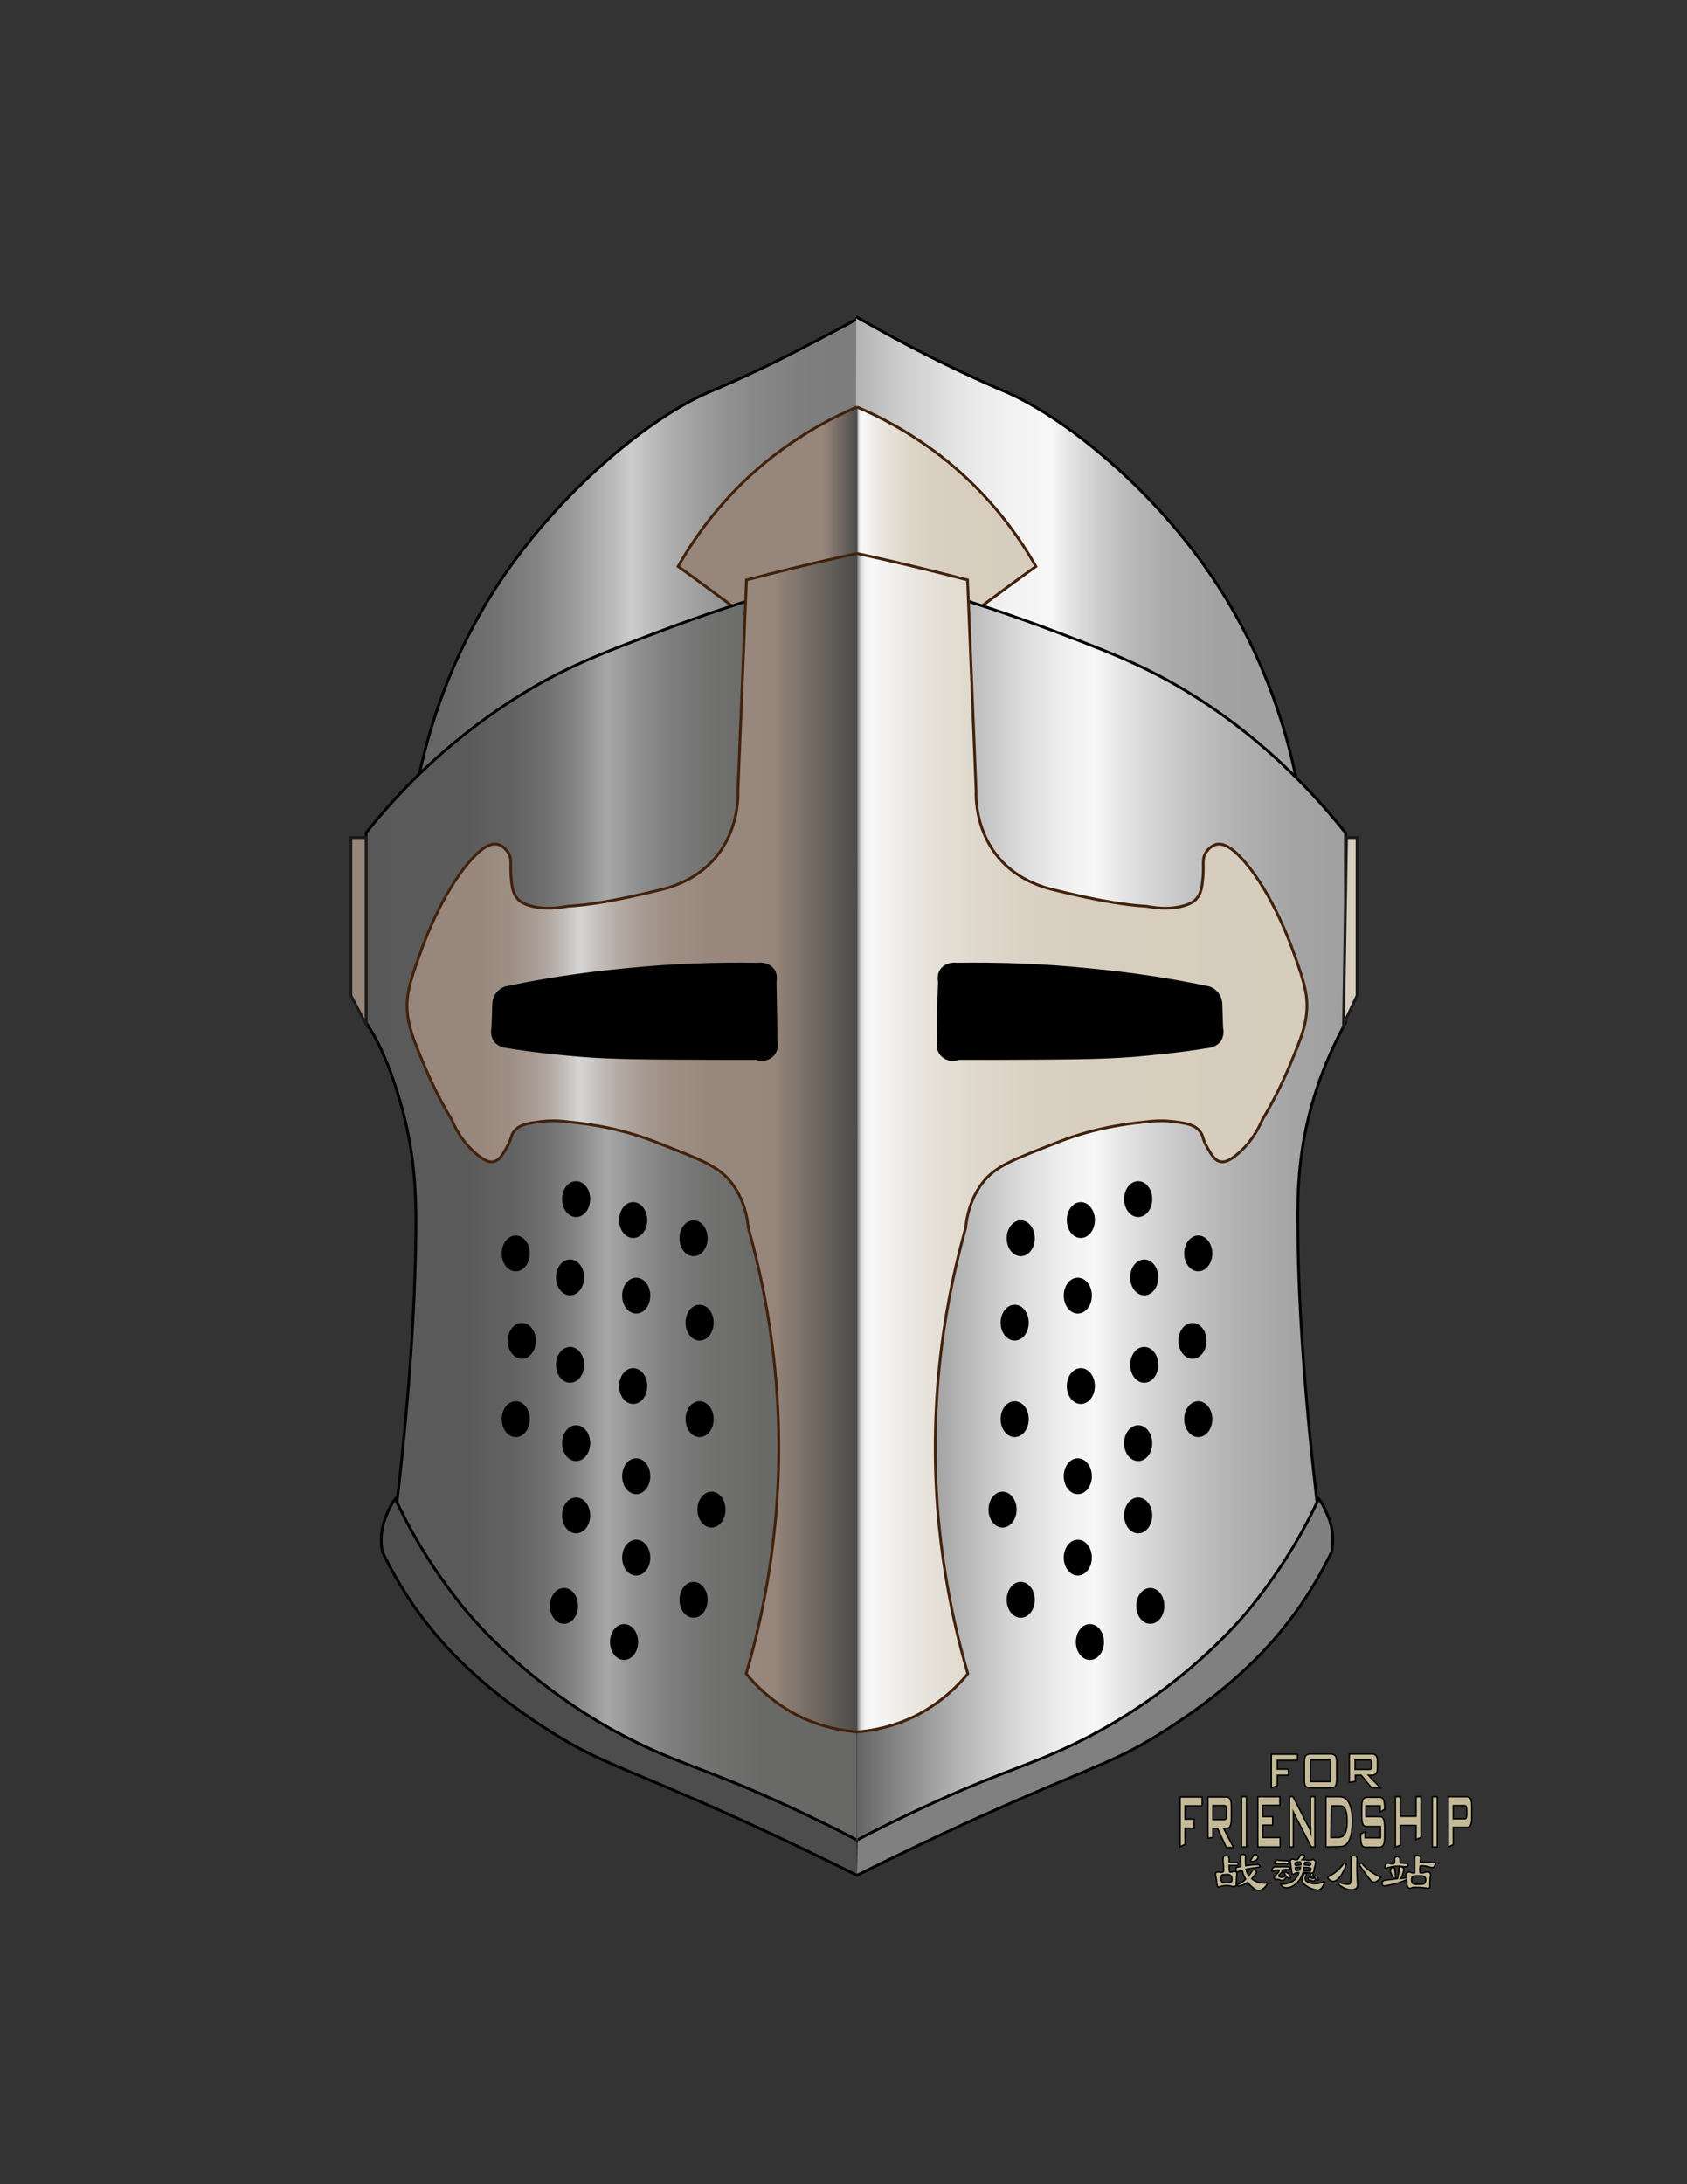 <?xml version="1.0" encoding="utf-8"?>
<!-- Generator: Adobe Illustrator 18.1.1, SVG Export Plug-In . SVG Version: 6.00 Build 0)  -->
<svg version="1.1" id="图层_1" xmlns="http://www.w3.org/2000/svg" xmlns:xlink="http://www.w3.org/1999/xlink" x="0px" y="0px"
	 viewBox="0 0 612 792" enable-background="new 0 0 612 792" xml:space="preserve">
<rect x="0" y="0" width="612" height="792" fill="#333333" stroke="none"/>
<g id="图层_1_1_" display="none">
	<line display="inline" fill="none" stroke="#000000" stroke-miterlimit="10" x1="310.9" y1="112.9" x2="310.9" y2="682.3"/>
	<path display="inline" fill="none" stroke="#000000" stroke-miterlimit="10" d="M315.5,668.4"/>
</g>
<g id="图层_2">
	<path fill="none" stroke="#000000" stroke-miterlimit="10" d="M310.9,305.6"/>
	
		<linearGradient id="SVGID_1_" gradientUnits="userSpaceOnUse" x1="135.2" y1="679.65" x2="285" y2="679.65" gradientTransform="matrix(1.093 0 0 -1.093 0 955.543)">
		<stop  offset="0" style="stop-color:#646464"/>
		<stop  offset="0.105" style="stop-color:#686868"/>
		<stop  offset="0.2" style="stop-color:#737373"/>
		<stop  offset="0.292" style="stop-color:#858585"/>
		<stop  offset="0.381" style="stop-color:#9F9F9F"/>
		<stop  offset="0.468" style="stop-color:#C0C0C0"/>
		<stop  offset="0.495" style="stop-color:#CCCCCC"/>
		<stop  offset="0.571" style="stop-color:#B2B2B2"/>
		<stop  offset="0.664" style="stop-color:#9A9A9A"/>
		<stop  offset="0.762" style="stop-color:#898989"/>
		<stop  offset="0.869" style="stop-color:#7F7F7F"/>
		<stop  offset="1" style="stop-color:#7C7C7C"/>
	</linearGradient>
	<path fill="url(#SVGID_1_)" stroke="#000000" stroke-miterlimit="10" d="M311.2,115.5c-4.3,2.4-11.3,6.1-19.9,10.6
		c-18,9.4-31.8,15.1-34.6,16.3c-21,9.2-50.8,33.8-72,63.6c-29,40.8-35.3,83.4-36.9,104.1c54.4,0,163.7,0,163.7,0"/>
	
		<linearGradient id="SVGID_2_" gradientUnits="userSpaceOnUse" x1="284" y1="680.35" x2="433.8" y2="680.35" gradientTransform="matrix(1.093 0 0 -1.093 0 955.543)">
		<stop  offset="0" style="stop-color:#B3B3B3"/>
		<stop  offset="9.985650e-002" style="stop-color:#CCCCCC"/>
		<stop  offset="0.223" style="stop-color:#E4E4E4"/>
		<stop  offset="0.337" style="stop-color:#F2F2F2"/>
		<stop  offset="0.434" style="stop-color:#F7F7F7"/>
		<stop  offset="0.472" style="stop-color:#E5E5E5"/>
		<stop  offset="0.539" style="stop-color:#CCCCCC"/>
		<stop  offset="0.614" style="stop-color:#B8B8B8"/>
		<stop  offset="0.701" style="stop-color:#AAAAAA"/>
		<stop  offset="0.808" style="stop-color:#A2A2A2"/>
		<stop  offset="1" style="stop-color:#A0A0A0"/>
	</linearGradient>
	<path fill="url(#SVGID_2_)" stroke="#000000" stroke-miterlimit="10" d="M310.6,114.9c4.3,2.4,11.3,6.4,19.9,10.9
		c18,9.4,31.8,15.2,34.6,16.4c21,9.2,50.8,33.3,72,63.2c29,40.8,35.3,82.9,36.9,103.7c-54.4,0-163.7,0-163.7,0"/>
	
		<linearGradient id="SVGID_3_" gradientUnits="userSpaceOnUse" x1="225.167" y1="699.7" x2="284.5" y2="699.7" gradientTransform="matrix(1.093 0 0 -1.093 0 955.543)">
		<stop  offset="0" style="stop-color:#97867B"/>
		<stop  offset="0.693" style="stop-color:#97867B"/>
		<stop  offset="0.811" style="stop-color:#97867B"/>
		<stop  offset="1" style="stop-color:#4B4C4A"/>
	</linearGradient>
	<path fill="url(#SVGID_3_)" stroke="#42210B" stroke-miterlimit="10" d="M310.9,147.6c-8.6,3.6-19.2,9.2-30.3,17.7
		c-17.9,13.9-28.6,29.5-34.6,40.1c3.5,2.5,7,5,10.6,7.7c9.6,7,18.9,14.1,28.1,21.1c8.7-0.1,17.5-0.2,26.2-0.3"/>
	
		<linearGradient id="SVGID_4_" gradientUnits="userSpaceOnUse" x1="284.5" y1="699.7" x2="343.833" y2="699.7" gradientTransform="matrix(1.093 0 0 -1.093 0 955.543)">
		<stop  offset="0" style="stop-color:#646464"/>
		<stop  offset="1.539865e-003" style="stop-color:#818181"/>
		<stop  offset="3.604161e-003" style="stop-color:#A0A0A0"/>
		<stop  offset="5.944923e-003" style="stop-color:#BCBCBC"/>
		<stop  offset="8.589423e-003" style="stop-color:#D2D2D2"/>
		<stop  offset="1.167757e-002" style="stop-color:#E3E3E3"/>
		<stop  offset="1.549418e-002" style="stop-color:#EEEEEE"/>
		<stop  offset="2.084796e-002" style="stop-color:#F5F5F5"/>
		<stop  offset="3.571429e-002" style="stop-color:#F7F7F7"/>
		<stop  offset="0.118" style="stop-color:#EBE8E2"/>
		<stop  offset="0.218" style="stop-color:#E2DCD1"/>
		<stop  offset="0.342" style="stop-color:#DBD3C6"/>
		<stop  offset="0.516" style="stop-color:#D7CEBF"/>
		<stop  offset="1" style="stop-color:#D6CDBD"/>
	</linearGradient>
	<path fill="url(#SVGID_4_)" stroke="#42210B" stroke-miterlimit="10" d="M310.9,147.6c8.6,3.6,19.2,9.2,30.3,17.7
		c17.9,13.9,28.6,29.5,34.6,40.1c-3.5,2.5-7,5-10.6,7.7c-9.6,7-18.9,14.1-28.1,21.1c-8.7-0.1-17.5-0.2-26.2-0.3"/>
	
		<linearGradient id="SVGID_5_" gradientUnits="userSpaceOnUse" x1="121.5" y1="474.15" x2="284.4" y2="474.15" gradientTransform="matrix(1.093 0 0 -1.093 0 955.543)">
		<stop  offset="0" style="stop-color:#595959"/>
		<stop  offset="0.208" style="stop-color:#5B5B5B"/>
		<stop  offset="0.296" style="stop-color:#626262"/>
		<stop  offset="0.362" style="stop-color:#6F6F6F"/>
		<stop  offset="0.416" style="stop-color:#808080"/>
		<stop  offset="0.463" style="stop-color:#979797"/>
		<stop  offset="0.49" style="stop-color:#A8A8A8"/>
		<stop  offset="0.55" style="stop-color:#919191"/>
		<stop  offset="0.621" style="stop-color:#7E7E7E"/>
		<stop  offset="0.703" style="stop-color:#717170"/>
		<stop  offset="0.807" style="stop-color:#696968"/>
		<stop  offset="1" style="stop-color:#676766"/>
	</linearGradient>
	<path fill="url(#SVGID_5_)" stroke="#000000" stroke-miterlimit="10" d="M310.2,207.2c-16.8,3.9-41,10.5-69.4,21.2
		c-18.8,7.1-33,12.3-48.5,21.5c-14.9,8.9-37.6,24.6-59.5,52.1c0,23.1,0,68.9,0,68.9c4.4,6.2,8.5,15.5,12,27.3
		c5.6,18.5,6.1,33.8,6.1,45.9c-0.2,43.6-5.6,90.1-7.5,105.7c0.5,3,1.3,6.4,2.6,10.2c0.7,1.9,2.1,6.1,4.4,10.2
		c3.6,6.3,8,10.2,10.6,12.3c22.3,19.1,33.4,28.7,36.4,30.9c17,12.7,25.6,19,30.9,22.6c14.2,9.3,40.3,23.4,82.5,31.6"/>
	
		<linearGradient id="SVGID_6_" gradientUnits="userSpaceOnUse" x1="284.5" y1="474.1" x2="446.6" y2="474.1" gradientTransform="matrix(1.093 0 0 -1.093 0 955.543)">
		<stop  offset="0" style="stop-color:#646464"/>
		<stop  offset="8.073176e-002" style="stop-color:#858585"/>
		<stop  offset="0.213" style="stop-color:#B6B6B6"/>
		<stop  offset="0.329" style="stop-color:#D9D9D9"/>
		<stop  offset="0.423" style="stop-color:#EFEFEF"/>
		<stop  offset="0.485" style="stop-color:#F7F7F7"/>
		<stop  offset="0.547" style="stop-color:#E4E4E4"/>
		<stop  offset="0.665" style="stop-color:#C6C6C6"/>
		<stop  offset="0.781" style="stop-color:#B1B1B1"/>
		<stop  offset="0.894" style="stop-color:#A4A4A4"/>
		<stop  offset="1" style="stop-color:#A0A0A0"/>
	</linearGradient>
	<path fill="url(#SVGID_6_)" stroke="#000000" stroke-miterlimit="10" d="M311.8,207.2c16.8,3.9,41,10.5,69.4,21.2
		c18.8,7.1,32.5,12.3,48,21.5c14.9,8.9,37,24.6,58.9,52.1c0,23.1,0,68.9,0,68.9c-3.3,6.2-8,15.5-11.5,27.3
		c-5.6,18.5-5.9,33.8-5.8,45.9c0.2,43.6,5.7,90.1,7.6,105.7c-0.5,3-1.3,6.4-2.5,10.2c-0.7,1.9-2.1,6.1-4.4,10.2
		c-3.6,6.3-8,10.2-10.6,12.3c-22.4,19.2-33.7,28.9-36.6,31c-17,12.7-25.6,19-30.9,22.6c-14.2,9.3-40.3,23.4-82.5,31.6"/>
	<path fill="#4D4D4D" stroke="#000000" stroke-miterlimit="10" d="M310.9,680c-23.2-11.6-42.3-20.3-55.5-26.1
		c-31.4-13.8-39.9-15.8-57.2-27c-25.6-16.4-38.3-31.7-43.4-38.3c-7.8-9.9-12.8-19.2-16.1-25.9c-0.4-2.2-1-7,1.1-12.3
		c1.2-3,2.4-5.5,3.6-6.9c5.5,11.8,13.8,26.3,26.2,41.2c5.1,6,27,30.8,63.4,48.1c17.4,8.3,28,10.1,60.9,25.9
		c7.1,3.4,12.9,6.3,16.7,8.4"/>
	<path fill="#808080" stroke="#000000" stroke-miterlimit="10" d="M310.9,680c23.2-11.6,42.3-20.3,55.5-26.1
		c31.4-13.8,39.9-15.8,57.2-27c25.6-16.4,38.3-31.7,43.4-38.3c7.8-9.9,12.8-19.2,16.1-25.9c0.4-2.2,1-7-1.1-12.3
		c-1.2-3-2.4-5.5-3.6-6.9c-5.5,11.8-13.8,26.3-26.2,41.2c-5.1,6-27,30.8-63.4,48.1c-17.4,8.3-28,10.1-60.9,25.9
		c-7.1,3.4-12.9,6.3-16.7,8.4"/>
	
		<linearGradient id="SVGID_7_" gradientUnits="userSpaceOnUse" x1="135.169" y1="495.2" x2="284.5" y2="495.2" gradientTransform="matrix(1.093 0 0 -1.093 0 955.543)">
		<stop  offset="0" style="stop-color:#97867B"/>
		<stop  offset="0.157" style="stop-color:#98887D"/>
		<stop  offset="0.224" style="stop-color:#9D8E84"/>
		<stop  offset="0.273" style="stop-color:#A69991"/>
		<stop  offset="0.315" style="stop-color:#B2A9A2"/>
		<stop  offset="0.35" style="stop-color:#C2BDB9"/>
		<stop  offset="0.382" style="stop-color:#D5D5D5"/>
		<stop  offset="0.383" style="stop-color:#D6D6D6"/>
		<stop  offset="0.418" style="stop-color:#C6C2BF"/>
		<stop  offset="0.466" style="stop-color:#B5ACA6"/>
		<stop  offset="0.521" style="stop-color:#A89B93"/>
		<stop  offset="0.584" style="stop-color:#9E8F85"/>
		<stop  offset="0.663" style="stop-color:#99887D"/>
		<stop  offset="0.811" style="stop-color:#97867B"/>
		<stop  offset="1" style="stop-color:#4B4C4A"/>
	</linearGradient>
	<path fill="url(#SVGID_7_)" stroke="#42210B" stroke-miterlimit="10" d="M310.9,200.7c0,0-18,3.8-40.1,9.6l-3.1,76.5
		c0,0,2,28.4-27.9,35.8c-17.4,4.3-26.9,5.6-33.7,6c-0.9,0-6.1,1.5-12.3,0.2c-4.2-0.9-5.6-2.3-6.2-3.1c-1.6-1.9-1.9-4.2-2.2-7.6
		c-0.4-4.9,0.4-6.3-0.9-8.7c-0.3-0.5-1.6-2.6-3.9-3.2c-2.8-0.7-5.8,1.6-8.1,3.9c-10.8,10.7-18.1,30.3-19,32.6
		c-4,11-6.1,16.7-5.8,23.1c0.3,6.2,2.2,10.9,5.7,19.3c3.4,8.3,7,15.2,10.4,20.8c3.1,7.2,7.1,11,9.6,13c2.6,2.1,4.3,2.6,5.7,2.3
		c2-0.4,3.2-2.5,4.6-4.9c2.2-3.7,1.4-4.6,3-6.3c2-2.3,4.9-2.7,9.3-3.3c2.4-0.3,5.9-0.5,10.2,0.1c8.4,0.8,20.2,2.6,33.2,7.9
		c14.2,5.6,21.4,8,26.2,14.5c4.3,5.8,5.5,12,5.9,16.1c4.9,17.6,9.5,39.9,10.7,66c1.9,39.9-4.9,72.9-11.5,95.6
		c3.1,3.8,8.9,9.9,18,14.8c9.1,4.7,17.3,5.9,22.2,6.3"/>
	
		<linearGradient id="SVGID_8_" gradientUnits="userSpaceOnUse" x1="284.5" y1="495.2" x2="433.831" y2="495.2" gradientTransform="matrix(1.093 0 0 -1.093 0 955.543)">
		<stop  offset="0" style="stop-color:#646464"/>
		<stop  offset="1.539865e-003" style="stop-color:#818181"/>
		<stop  offset="3.604161e-003" style="stop-color:#A0A0A0"/>
		<stop  offset="5.944923e-003" style="stop-color:#BCBCBC"/>
		<stop  offset="8.589423e-003" style="stop-color:#D2D2D2"/>
		<stop  offset="1.167757e-002" style="stop-color:#E3E3E3"/>
		<stop  offset="1.549418e-002" style="stop-color:#EEEEEE"/>
		<stop  offset="2.084796e-002" style="stop-color:#F5F5F5"/>
		<stop  offset="3.571429e-002" style="stop-color:#F7F7F7"/>
		<stop  offset="0.118" style="stop-color:#EBE8E2"/>
		<stop  offset="0.218" style="stop-color:#E2DCD1"/>
		<stop  offset="0.342" style="stop-color:#DBD3C6"/>
		<stop  offset="0.516" style="stop-color:#D7CEBF"/>
		<stop  offset="1" style="stop-color:#D6CDBD"/>
	</linearGradient>
	<path fill="url(#SVGID_8_)" stroke="#42210B" stroke-miterlimit="10" d="M310.9,200.7c0,0,18,3.8,40.1,9.6l3.1,76.5
		c0,0-2,28.4,27.9,35.8c17.4,4.3,26.9,5.6,33.7,6c0.9,0,6.1,1.5,12.3,0.2c4.2-0.9,5.6-2.3,6.2-3.1c1.6-1.9,1.9-4.2,2.2-7.6
		c0.4-4.9-0.4-6.3,0.9-8.7c0.3-0.5,1.6-2.6,3.9-3.2c2.8-0.7,5.8,1.6,8.1,3.9c10.8,10.7,18.1,30.3,19,32.6c4,11,6.1,16.7,5.8,23.1
		c-0.3,6.2-2.2,10.9-5.7,19.3c-3.4,8.3-7,15.2-10.4,20.8c-3.1,7.2-7.1,11-9.6,13c-2.6,2.1-4.3,2.6-5.7,2.3c-2-0.4-3.2-2.5-4.6-4.9
		c-2.2-3.7-1.4-4.6-3-6.3c-2-2.3-4.9-2.7-9.3-3.3c-2.4-0.3-5.9-0.5-10.2,0.1c-8.4,0.8-20.2,2.6-33.2,7.9c-14.2,5.6-21.4,8-26.2,14.5
		c-4.3,5.8-5.5,12-5.9,16.1c-4.9,17.6-9.5,39.9-10.7,66c-1.9,39.9,4.9,72.9,11.5,95.6c-3.1,3.8-8.9,9.9-18,14.8
		c-9.1,4.7-17.3,5.9-22.2,6.3"/>
	<path stroke="#000000" stroke-miterlimit="10" d="M340.8,355.9c-0.1-0.4-0.4-2.2,0.5-3.8c1.1-1.9,3.4-2.8,5.8-2.5
		c14.4-0.2,30.5,0.2,47.9,2c16,1.5,30.6,3.8,43.7,6.6c0.5,0.2,2.2,0.9,3.3,2.7c0.7,1.1,0.8,2.2,0.9,2.7c0.1,3.1,0.2,6,0.3,9.1
		c0.1,0.3,0.5,2.2-0.5,4.2c-1.3,2.1-3.5,2.4-3.8,2.5c-11.4,1.9-20.8,2.7-27.3,3.3c-12.7,1-25.5,1-50.6,1.1c-5.7,0-10.3,0-13.4,0
		c-1.9,0.8-3.9,0.4-5.5-0.9c-1.5-1.3-2.2-3.5-1.6-5.5C340.3,370.1,340.5,363,340.8,355.9z"/>
	<path stroke="#000000" stroke-miterlimit="10" d="M281.2,355.9c0.1-0.4,0.4-2.2-0.5-3.8c-1.1-1.9-3.4-2.8-5.8-2.5
		c-14.4-0.2-30.5,0.2-47.9,2c-16,1.5-30.6,3.8-43.7,6.6c-0.5,0.2-2.2,0.9-3.3,2.7c-0.7,1.1-0.8,2.2-0.9,2.7c-0.1,3.1-0.2,6-0.3,9.1
		c-0.1,0.3-0.5,2.2,0.5,4.2c1.3,2.1,3.5,2.4,3.8,2.5c11.4,1.9,20.8,2.7,27.3,3.3c12.7,1,25.5,1,50.6,1.1c5.7,0,10.3,0,13.4,0
		c1.9,0.8,3.9,0.4,5.5-0.9c1.5-1.3,2.2-3.5,1.6-5.5C281.5,370.1,281.3,363,281.2,355.9z"/>
	<polygon fill="#97867B" stroke="#1A1A1A" stroke-miterlimit="10" points="132.8,303.7 127.3,303.7 127.3,361 132.8,371.4 	"/>
	<polygon fill="#D6CDBD" stroke="#1A1A1A" stroke-miterlimit="10" points="488.5,303.7 492.3,303.7 492.3,361 487.4,371.4 	"/>
	<g>
		<ellipse stroke="#000000" stroke-miterlimit="10" cx="251.6" cy="449" rx="4.6" ry="6"/>
		<ellipse stroke="#000000" stroke-miterlimit="10" cx="253.8" cy="479.6" rx="4.6" ry="6"/>
		<ellipse stroke="#000000" stroke-miterlimit="10" cx="253.8" cy="514.6" rx="4.6" ry="6"/>
		<ellipse stroke="#000000" stroke-miterlimit="10" cx="258.1" cy="547.4" rx="4.6" ry="6"/>
		<ellipse stroke="#000000" stroke-miterlimit="10" cx="251.6" cy="580.1" rx="4.6" ry="6"/>
		<ellipse stroke="#000000" stroke-miterlimit="10" cx="230.8" cy="535.3" rx="4.6" ry="6"/>
		<ellipse stroke="#000000" stroke-miterlimit="10" cx="229.7" cy="502.6" rx="4.6" ry="6"/>
		<ellipse stroke="#000000" stroke-miterlimit="10" cx="230.8" cy="469.8" rx="4.6" ry="6"/>
		<ellipse stroke="#000000" stroke-miterlimit="10" cx="229.7" cy="442.4" rx="4.6" ry="6"/>
		<ellipse stroke="#000000" stroke-miterlimit="10" cx="209" cy="434.8" rx="4.6" ry="6"/>
		<ellipse stroke="#000000" stroke-miterlimit="10" cx="206.8" cy="463.2" rx="4.6" ry="6"/>
		<ellipse stroke="#000000" stroke-miterlimit="10" cx="187.1" cy="454.5" rx="4.6" ry="6"/>
		<ellipse stroke="#000000" stroke-miterlimit="10" cx="206.8" cy="494.9" rx="4.6" ry="6"/>
		<ellipse stroke="#000000" stroke-miterlimit="10" cx="189.3" cy="486.2" rx="4.6" ry="6"/>
		<ellipse stroke="#000000" stroke-miterlimit="10" cx="209" cy="523.3" rx="4.6" ry="6"/>
		<ellipse stroke="#000000" stroke-miterlimit="10" cx="187.1" cy="514.6" rx="4.6" ry="6"/>
		<ellipse stroke="#000000" stroke-miterlimit="10" cx="230.8" cy="564.8" rx="4.6" ry="6"/>
		<ellipse stroke="#000000" stroke-miterlimit="10" cx="209" cy="549.5" rx="4.6" ry="6"/>
		<ellipse stroke="#000000" stroke-miterlimit="10" cx="226.4" cy="595.4" rx="4.6" ry="6"/>
		<ellipse stroke="#000000" stroke-miterlimit="10" cx="204.6" cy="582.3" rx="4.6" ry="6"/>
	</g>
	<g>
		<ellipse stroke="#000000" stroke-miterlimit="10" cx="370.3" cy="449" rx="4.6" ry="6"/>
		<ellipse stroke="#000000" stroke-miterlimit="10" cx="368.1" cy="479.6" rx="4.6" ry="6"/>
		<ellipse stroke="#000000" stroke-miterlimit="10" cx="368.1" cy="514.6" rx="4.6" ry="6"/>
		<ellipse stroke="#000000" stroke-miterlimit="10" cx="363.7" cy="547.4" rx="4.6" ry="6"/>
		<ellipse stroke="#000000" stroke-miterlimit="10" cx="370.3" cy="580.1" rx="4.6" ry="6"/>
		<ellipse stroke="#000000" stroke-miterlimit="10" cx="391" cy="535.3" rx="4.6" ry="6"/>
		<ellipse stroke="#000000" stroke-miterlimit="10" cx="392.1" cy="502.6" rx="4.6" ry="6"/>
		<ellipse stroke="#000000" stroke-miterlimit="10" cx="391" cy="469.8" rx="4.6" ry="6"/>
		<ellipse stroke="#000000" stroke-miterlimit="10" cx="392.1" cy="442.4" rx="4.6" ry="6"/>
		<ellipse stroke="#000000" stroke-miterlimit="10" cx="412.9" cy="434.8" rx="4.6" ry="6"/>
		<ellipse stroke="#000000" stroke-miterlimit="10" cx="415.1" cy="463.2" rx="4.6" ry="6"/>
		<ellipse stroke="#000000" stroke-miterlimit="10" cx="434.7" cy="454.5" rx="4.6" ry="6"/>
		<ellipse stroke="#000000" stroke-miterlimit="10" cx="415.1" cy="494.9" rx="4.6" ry="6"/>
		<ellipse stroke="#000000" stroke-miterlimit="10" cx="432.6" cy="486.2" rx="4.6" ry="6"/>
		<ellipse stroke="#000000" stroke-miterlimit="10" cx="412.9" cy="523.3" rx="4.6" ry="6"/>
		<ellipse stroke="#000000" stroke-miterlimit="10" cx="434.7" cy="514.6" rx="4.6" ry="6"/>
		<ellipse stroke="#000000" stroke-miterlimit="10" cx="391" cy="564.8" rx="4.6" ry="6"/>
		<ellipse stroke="#000000" stroke-miterlimit="10" cx="412.9" cy="549.5" rx="4.6" ry="6"/>
		<ellipse stroke="#000000" stroke-miterlimit="10" cx="395.4" cy="595.4" rx="4.6" ry="6"/>
		<ellipse stroke="#000000" stroke-miterlimit="10" cx="417.3" cy="582.3" rx="4.6" ry="6"/>
	</g>
</g>
<g>
	<g>
		<path fill="#C4BA98" stroke="#000000" stroke-width="0.5" stroke-miterlimit="10" d="M461.2,648.3v-12.2h9.5v2.2h-7.3v3.2h4v2.2
			h-4v3.8L461.2,648.3z"/>
		<path fill="#C4BA98" stroke="#000000" stroke-width="0.5" stroke-miterlimit="10" d="M473.2,638.9c0-1.1,0.2-1.9,0.5-2.3
			c0.3-0.4,0.9-0.6,1.9-0.6h6.9c0.9,0,1.5,0.2,1.9,0.6c0.3,0.4,0.5,1.2,0.5,2.3v6.5c0,1.1-0.2,1.9-0.5,2.3c-0.3,0.4-0.9,0.6-1.9,0.6
			h-6.9c-0.9,0-1.5-0.2-1.9-0.6s-0.5-1.2-0.5-2.3V638.9z M475.4,646h7.3v-7.8h-7.3V646z"/>
		<path fill="#C4BA98" stroke="#000000" stroke-width="0.5" stroke-miterlimit="10" d="M489.5,646.3v-10.3h8.1
			c0.8,0,1.3,0.2,1.6,0.6c0.3,0.4,0.5,1,0.5,1.8v2.9c0,0.8-0.2,1.4-0.5,1.8c-0.3,0.4-0.9,0.6-1.6,0.6h-1.2l4.4,4.6h-3.2l-3.8-4.6
			h-2.1v2.2L489.5,646.3z M496.6,638.2h-5v3.4h5c0.4,0,0.6-0.1,0.8-0.2c0.1-0.1,0.2-0.4,0.2-0.8v-1.5c0-0.4-0.1-0.6-0.2-0.7
			C497.2,638.2,497,638.2,496.6,638.2z"/>
	</g>
	<g>
		<path fill="#C4BA98" stroke="#000000" stroke-width="0.5" stroke-miterlimit="10" d="M444.6,672.9c0.9-0.1,1.3,0.3,1.3,1.1v1.4
			h2.4c1,0,1.2,0.3,0.6,1h-3c0,1.6,0.1,2.4,0.3,2.4c0.4,0.1,0.8,0,1.1-0.2c1.1-0.2,1.5,0.2,1.4,1.1c-0.1,0.7-0.2,1.8-0.2,3.2
			c0.1,1.1-0.4,1.4-1.6,1.1c-1.3-0.4-2.6-0.4-4,0c-0.9,0.5-1.3,0.3-1.4-0.8c-0.1-1.1-0.3-2.2-0.6-3.5c0.1-0.9,0.7-1.1,1.7-0.8
			c0.9,0.1,1.3-0.1,1.3-0.6c0-1.2,0-2.3-0.2-3.3C443.6,673.5,443.9,672.8,444.6,672.9z M443,680.5c-0.1,1.3,0.1,1.9,0.6,2.1
			c2.4,0.3,3.5,0,3.3-1.1c0.2-1.5-0.8-2.1-3-1.7C443.4,679.7,443,680,443,680.5z M449.4,676.9c0.4,0,0.7,0,0.8-0.2
			c-0.1-1.2-0.2-2.3-0.2-3.3c-0.1-0.7,0.3-1.1,1.1-1c0.5,0,0.8,0.3,0.8,0.8c-0.1,1-0.1,2.1,0,3.3c3.5-0.5,5.2-0.5,5.1,0
			c0.2,0.3,0.2,0.5-0.2,0.5c-1.6,0.2-3.2,0.5-4.8,0.8c0.3,1,0.6,1.7,1,2.4c0.4-0.5,0.9-1.2,1.3-1.9c0.3-0.3,0.6-0.4,1-0.3
			c0.4,0.3,0.6,0.7,0.5,1.1c-0.6,0.9-1.2,1.5-1.7,2.1c1.2,1.2,3.1,1.7,5.7,1.6c0.2,0.1-0.1,0.6-1,1.6c-1.2,1.2-2.4,1.4-3.7,0.6
			c-0.5-0.4-1.4-1.2-2.5-2.4c-1.1,0.7-2.2,1.2-3.3,1.3c-0.5-0.1-0.6-0.3-0.3-0.6c1.1-0.3,2-1,2.9-1.9c-0.4-0.6-0.9-1.7-1.3-3.2
			c-0.5,0.1-1,0.3-1.4,0.5c-0.6,0.1-0.9-0.2-0.8-1C448.3,677.3,448.6,677,449.4,676.9z M454.5,673.2c0.3-0.7,0.7-1,1.3-0.6
			c0.5,0.3,0.7,0.7,0.5,1.3c-0.4,0.6-1.1,1-2.1,1.1c-0.4,0-0.6-0.2-0.5-0.5C454,674.1,454.3,673.6,454.5,673.2z"/>
		<path fill="#C4BA98" stroke="#000000" stroke-width="0.5" stroke-miterlimit="10" d="M467,676.9c0.5,0,0.9,0.2,1.1,0.5
			c-0.1,0.4-0.5,0.6-1.1,0.5c-0.6,0-1.3,0-1.9,0.2c0.2,0.3,0.1,0.6-0.3,1l-0.8,0.8c-0.3,0.4,0,0.7,0.8,0.8c0.6,0.1,1.2-0.1,1.6-0.6
			l-0.5-1c0.1-0.3,0.3-0.4,0.6-0.3c0.3,0.2,0.6,0.4,1,0.6c0.2,0.4,0.5,0.9,0.8,1.4c-0.1,0.2-0.2,0.3-0.3,0.3
			c-0.4,0.1-0.9-0.1-1.3-0.6c-0.6,1.2-1.3,1.6-2.1,1.3c-0.6-0.4-1.2-0.5-1.7-0.2c-0.2,0-0.4-0.2-0.6-0.5c-0.1-0.4,0.1-0.9,0.6-1.3
			c1-0.9,1.3-1.4,1-1.7c-0.4-0.1-1.1,0-1.9,0.3c-0.3,0.2-0.5,0.2-0.6-0.2c0.1-0.7,0.5-1.2,1.1-1.3L467,676.9L467,676.9z M467,674.7
			c0.3,0,0.5,0.2,0.6,0.5c0,0.3-0.1,0.5-0.3,0.5h-2.5c-0.7,0-1.4,0-2.1,0.2c-0.2-0.1-0.3-0.3-0.3-0.6c0.1-0.3,0.3-0.6,0.6-0.8
			C463.8,674.5,465.1,674.7,467,674.7z M471.2,679.1c-0.3-0.1-0.6-0.1-1,0c-0.3,0.2-0.6,0.4-1,0.5c-0.2,0-0.4,0-0.5-0.2
			c-0.2-1.6-0.4-3-0.6-4.3c-0.1-0.6,0.2-1,1-1c0.3,0.2,0.9,0.3,1.6,0.2c0.3-0.3,0.7-0.9,1.1-1.6c0.1-0.2,0.3-0.3,0.6-0.3
			c1,0.3,1.2,0.7,0.8,1.1c-0.3,0.3-0.6,0.6-0.8,0.8c0.7,0,1.7,0.1,2.9,0.3c0.3-0.1,0.6-0.2,0.8-0.3c0.3-0.1,0.6,0,0.8,0.2
			c0.4,0.3,0.5,0.8,0.3,1.4c-0.3,1-0.5,1.9-0.6,3l-0.5,0.3c0.4,0.3,0.5,0.6,0.2,0.8c-0.2,0.2-0.4,0.4-0.6,0.6
			c-0.2,0.1-0.2,0.3,0.2,0.5c0.4,0.1,0.8,0,1.1-0.2c-0.4-0.3-0.5-0.5-0.2-0.6c0.4,0,0.7,0,1,0.2c0.2,0.3,0.4,0.6,0.6,1
			c-0.1,0.1-0.3,0.2-0.5,0.3l-0.6-0.5c-0.2,0.6-0.6,0.9-1.1,0.8c-0.4-0.3-0.9-0.4-1.3-0.3c-0.3-0.2-0.4-0.5-0.3-0.8
			c0.2-0.2,0.4-0.5,0.6-0.8c0.1-0.2,0.3-0.5,0.5-1c-0.9-0.1-1.9-0.2-3-0.2c-0.7,2.4-2.2,4.2-4.3,5.2c-1.7,0.6-3,0.4-3.8-0.8
			c0-0.1,0.2-0.2,0.6-0.2C468.4,683.1,470.4,681.6,471.2,679.1z M471.6,675.1c-0.7,0-1.3,0.1-1.7,0.3c-0.2,0.6-0.1,1,0.3,1l1.7-0.2
			C472.1,675.7,472,675.3,471.6,675.1z M471.8,677c-0.5,0-1.2,0-1.9,0.2c0,0.7,0.2,1.1,0.5,1.1l1.1-0.2L471.8,677z M472.9,679.9
			c0.1-0.4,0.3-0.6,0.6-0.6c0.2,0,0.4,0.1,0.5,0.3c-0.2,0.4-0.4,0.9-0.5,1.3c0,0.4,0,0.7,0.2,1c0.4,0.5,1.3,0.9,2.5,1.1
			c1.1,0.1,2.1,0,3-0.3c0.6-0.3,1.1-0.4,1.3-0.2c-0.1,0.6-0.5,1.4-1.1,2.2c-0.7,0.6-1.4,0.9-1.9,0.6c-1.8-0.3-3.3-1.1-4.5-2.2
			c-0.5-0.6-0.7-1.2-0.6-1.7C472.6,680.8,472.8,680.3,472.9,679.9z M475.3,678.5c0.2-0.4,0.3-0.8,0.2-1.1c-0.4-0.2-1.2-0.3-2.4-0.3
			c-0.1,0.4-0.2,0.9-0.2,1.3C473.8,678.4,474.6,678.5,475.3,678.5z M473.2,676.2l1.7,0.2c0.4,0.1,0.6-0.1,0.6-0.6
			c0-0.4-0.6-0.6-1.9-0.6C473.4,675.2,473.2,675.6,473.2,676.2z"/>
		<path fill="#C4BA98" stroke="#000000" stroke-width="0.5" stroke-miterlimit="10" d="M487.2,676.1c0.2-0.4,0.4-0.6,0.5-0.6
			c0.5-0.1,0.7,0.3,0.5,1.1c-0.3,1-0.8,1.9-1.4,3c-0.5,0.9-1.1,1.5-1.6,1.9c-1.1,1-2.2,0.9-3.3-0.2c-0.3-0.3-0.2-0.6,0.3-1
			C483.9,679.5,485.6,678.1,487.2,676.1z M490.9,672.9c1.1-0.1,1.5,0.5,1.4,1.7c-0.1,2.6,0,5.6,0.2,8.9c0,1.3-1,1.9-3,1.7
			c-1.1-0.1-2.3-0.7-3.7-1.7c-0.2-0.5-0.1-0.8,0.3-0.8c2,0.6,3.2,0.7,3.7,0.3c0.3-0.2,0.4-3.2,0.3-8.9
			C490.1,673.3,490.3,672.9,490.9,672.9z M493.4,676.6c-0.3-0.4-0.3-0.7,0.2-1c0.2-0.1,0.4,0,0.6,0.2c1.5,1.9,3.7,3.5,6.7,4.9
			c-0.3,0.5-0.6,0.9-1,1.1c-1,0.9-1.9,0.9-2.7,0C495.8,680.1,494.6,678.4,493.4,676.6z"/>
		<path fill="#C4BA98" stroke="#000000" stroke-width="0.5" stroke-miterlimit="10" d="M509.1,678.8c-0.3,1.1-0.6,1.9-1,2.4l2.1-0.3
			c-0.1-0.4-0.2-0.9-0.2-1.3c0.1-0.4,0.5-0.7,1.1-0.8c0.4,0,0.8,0.1,1.1,0.3c0.4,0.1,0.7,0.1,1,0v-5.2c0-0.6,0.2-1,0.6-1.1
			c1.1,0,1.6,0.4,1.6,1.1c-0.1,0.5-0.2,1-0.2,1.3c2.2,0.1,4.1,0.2,5.6,0.2c0,0.5-0.2,1-0.5,1.4c-0.4,0.4-0.9,0.5-1.3,0.3
			c-1.7-0.5-3-0.7-3.8-0.5c-0.2,0.9-0.2,1.7,0,2.5c0.7,0.1,1.3,0,1.7-0.2c1.4-0.4,2.1,0,2.1,1.1c-0.2,0.9-0.3,1.9-0.3,3.2
			c0.2,1.4-0.3,1.9-1.4,1.4c-1.5-0.2-3.1-0.3-4.8-0.2c-1.3,0.6-1.9,0.3-2.1-1.1c0-0.3,0-0.9-0.2-1.7c-2.1,1-4.6,1.7-7.5,2.2
			c-1,0.2-1.4-0.2-1.3-1.1c0-0.5,0.5-0.9,1.6-1c1.2-0.1,2.5-0.3,4-0.5c0.3-1.2,0.5-2.3,0.5-3.3c0-0.7,0.2-1.1,0.6-1.1
			C509.2,677,509.5,677.6,509.1,678.8z M507.9,673.8c-0.1,1.3,0,1.9,0.3,1.7l2.2,0.2c0.5,0.4,0.6,0.7,0.2,1
			c-0.2,0.1-0.6,0.2-1.1,0.2c-2.1-0.4-4.3-0.3-6.5,0.5c-0.4,0.1-0.6,0-0.6-0.5c0.2-1,0.6-1.4,1.3-1.3c0.9,0.2,1.5,0.3,1.9,0.2
			c0.3-0.1,0.4-0.7,0.3-1.9c0.1-0.4,0.3-0.6,0.6-0.6C507.1,673.1,507.6,673.3,507.9,673.8z M506.3,680.8c-0.2,0.3-0.5,0.4-0.8,0.2
			c-0.6-1-1-1.8-1.1-2.5s0.2-1.2,0.8-1.3c0.5-0.1,0.8,0.1,0.8,0.6C506.1,678.9,506.2,679.9,506.3,680.8z M515.2,680.2
			c-1.5-0.1-2.4,0-2.9,0.3c-0.3,0.7-0.3,1.5,0,2.2c0.1,0.5,1.3,0.7,3.5,0.5c1,0,1.4-0.5,1.4-1.6
			C517.2,680.6,516.6,680.1,515.2,680.2z"/>
	</g>
	
		<linearGradient id="SVGID_9_" gradientUnits="userSpaceOnUse" x1="394.169" y1="260.957" x2="394.169" y2="260.957" gradientTransform="matrix(1.093 0 0 -1.093 0 955.543)">
		<stop  offset="0" style="stop-color:#C4BA98"/>
		<stop  offset="1.474962e-002" style="stop-color:#CEC5A9"/>
		<stop  offset="4.332456e-002" style="stop-color:#DDD7C4"/>
		<stop  offset="7.615717e-002" style="stop-color:#EAE6DA"/>
		<stop  offset="0.115" style="stop-color:#F3F1EB"/>
		<stop  offset="0.162" style="stop-color:#FAF9F6"/>
		<stop  offset="0.229" style="stop-color:#FEFEFD"/>
		<stop  offset="0.413" style="stop-color:#FFFFFF"/>
		<stop  offset="0.47" style="stop-color:#DDDBD8"/>
		<stop  offset="0.55" style="stop-color:#B2AFA6"/>
		<stop  offset="0.626" style="stop-color:#908B7F"/>
		<stop  offset="0.695" style="stop-color:#787263"/>
		<stop  offset="0.756" style="stop-color:#696252"/>
		<stop  offset="0.801" style="stop-color:#645D4C"/>
		<stop  offset="0.85" style="stop-color:#776F5B"/>
		<stop  offset="0.948" style="stop-color:#A89F82"/>
		<stop  offset="1" style="stop-color:#C4BA98"/>
	</linearGradient>
	
		<linearGradient id="SVGID_10_" gradientUnits="userSpaceOnUse" x1="394.169" y1="260.957" x2="394.169" y2="260.957" gradientTransform="matrix(1.093 0 0 -1.093 0 955.543)">
		<stop  offset="0" style="stop-color:#C4BA98"/>
		<stop  offset="1.389108e-002" style="stop-color:#C7BD9D"/>
		<stop  offset="0.166" style="stop-color:#E5E1D2"/>
		<stop  offset="0.279" style="stop-color:#F8F7F3"/>
		<stop  offset="0.342" style="stop-color:#FFFFFF"/>
		<stop  offset="0.405" style="stop-color:#E1E0DC"/>
		<stop  offset="0.508" style="stop-color:#B5B1A9"/>
		<stop  offset="0.606" style="stop-color:#928D81"/>
		<stop  offset="0.694" style="stop-color:#797364"/>
		<stop  offset="0.771" style="stop-color:#696352"/>
		<stop  offset="0.827" style="stop-color:#645D4C"/>
		<stop  offset="0.869" style="stop-color:#776F5B"/>
		<stop  offset="0.955" style="stop-color:#A89F82"/>
		<stop  offset="1" style="stop-color:#C4BA98"/>
	</linearGradient>
	<path fill="url(#SVGID_9_)" stroke="url(#SVGID_10_)" stroke-width="0.5" stroke-miterlimit="10" d="M430.8,670.4"/>
	
		<linearGradient id="SVGID_11_" gradientUnits="userSpaceOnUse" x1="402.697" y1="267.415" x2="402.697" y2="267.415" gradientTransform="matrix(1.093 0 0 -1.093 0 955.543)">
		<stop  offset="0" style="stop-color:#C4BA98"/>
		<stop  offset="1.474962e-002" style="stop-color:#CEC5A9"/>
		<stop  offset="4.332456e-002" style="stop-color:#DDD7C4"/>
		<stop  offset="7.615717e-002" style="stop-color:#EAE6DA"/>
		<stop  offset="0.115" style="stop-color:#F3F1EB"/>
		<stop  offset="0.162" style="stop-color:#FAF9F6"/>
		<stop  offset="0.229" style="stop-color:#FEFEFD"/>
		<stop  offset="0.413" style="stop-color:#FFFFFF"/>
		<stop  offset="0.47" style="stop-color:#DDDBD8"/>
		<stop  offset="0.55" style="stop-color:#B2AFA6"/>
		<stop  offset="0.626" style="stop-color:#908B7F"/>
		<stop  offset="0.695" style="stop-color:#787263"/>
		<stop  offset="0.756" style="stop-color:#696252"/>
		<stop  offset="0.801" style="stop-color:#645D4C"/>
		<stop  offset="0.85" style="stop-color:#776F5B"/>
		<stop  offset="0.948" style="stop-color:#A89F82"/>
		<stop  offset="1" style="stop-color:#C4BA98"/>
	</linearGradient>
	
		<linearGradient id="SVGID_12_" gradientUnits="userSpaceOnUse" x1="402.697" y1="267.415" x2="402.697" y2="267.415" gradientTransform="matrix(1.093 0 0 -1.093 0 955.543)">
		<stop  offset="0" style="stop-color:#C4BA98"/>
		<stop  offset="1.389108e-002" style="stop-color:#C7BD9D"/>
		<stop  offset="0.166" style="stop-color:#E5E1D2"/>
		<stop  offset="0.279" style="stop-color:#F8F7F3"/>
		<stop  offset="0.342" style="stop-color:#FFFFFF"/>
		<stop  offset="0.405" style="stop-color:#E1E0DC"/>
		<stop  offset="0.508" style="stop-color:#B5B1A9"/>
		<stop  offset="0.606" style="stop-color:#928D81"/>
		<stop  offset="0.694" style="stop-color:#797364"/>
		<stop  offset="0.771" style="stop-color:#696352"/>
		<stop  offset="0.827" style="stop-color:#645D4C"/>
		<stop  offset="0.869" style="stop-color:#776F5B"/>
		<stop  offset="0.955" style="stop-color:#A89F82"/>
		<stop  offset="1" style="stop-color:#C4BA98"/>
	</linearGradient>
	<path fill="url(#SVGID_11_)" stroke="url(#SVGID_12_)" stroke-width="0.5" stroke-miterlimit="10" d="M440.1,663.3"/>
	<g>
		<g>
			<path fill="#C4BA98" stroke="#000000" stroke-width="0.5" stroke-miterlimit="10" d="M436,654.8h-6.1v4.8h3.3v3.3h-3.3v5.9
				l-1.8,0.8v-18h8V654.8"/>
			<path fill="#C4BA98" stroke="#000000" stroke-width="0.5" stroke-miterlimit="10" d="M438.2,666.5v-0.9v-14h6.7
				c0.6,0,1.1,0.3,1.4,0.8c0.3,0.6,0.4,1.5,0.4,2.7v4.3c0,1.2-0.1,2.1-0.4,2.7c-0.3,0.6-0.7,0.9-1.4,0.9h-1l3.6,6.9h-2.6l-3.2-6.9
				H440v2.3v1L438.2,666.5z M444.1,654.7H440v5.1h4.1c0.3,0,0.5-0.1,0.6-0.3s0.2-0.6,0.2-1.1v-2.2c0-0.5-0.1-0.9-0.2-1.1
				C444.7,654.8,444.5,654.7,444.1,654.7z"/>
			<path fill="#C4BA98" stroke="#000000" stroke-width="0.5" stroke-miterlimit="10" d="M450.4,669.7v-18.2h1.8v18.2H450.4z"/>
			<path fill="#C4BA98" stroke="#000000" stroke-width="0.5" stroke-miterlimit="10" d="M456.3,669.7v-18.2h8v3.1h-6.2v4.1h3.6v3.1
				h-3.6v4.5h6.3v3.4L456.3,669.7L456.3,669.7z"/>
			<path fill="#C4BA98" stroke="#000000" stroke-width="0.5" stroke-miterlimit="10" d="M467.8,669.7v-18.2h1.3l5.5,10.7
				c0.2,0.4,0.4,0.7,0.5,1c0.1,0.3,0.3,0.6,0.4,1c0-1,0-1.7-0.1-2.2c0-0.4,0-0.7,0-1v-9.5h1.6v18.2h-1.3l-5.8-11.2
				c-0.1-0.3-0.3-0.5-0.4-0.8c-0.1-0.2-0.2-0.5-0.3-0.7c0,0.6,0,1.1,0,1.6s0,0.9,0,1.3v9.8H467.8L467.8,669.7z"/>
			<path fill="#C4BA98" stroke="#000000" stroke-width="0.5" stroke-miterlimit="10" d="M481,669.7v-18.2h5.1c1.4,0,2.6,0.8,3.3,2.3
				c0.8,1.6,1.2,3.8,1.2,6.6c0,1.7-0.2,3.2-0.4,4.6c-0.3,1.4-0.7,2.4-1.3,3.2c-0.3,0.5-0.8,0.9-1.3,1.1c-0.5,0.2-1.2,0.3-1.9,0.3
				L481,669.7L481,669.7z M482.8,666.3h2.4c1.3,0,2.2-0.4,2.7-1.4c0.5-0.9,0.8-2.4,0.8-4.5c0-1.9-0.2-3.3-0.6-4.2
				c-0.4-1-1.1-1.4-1.9-1.4h-3.2L482.8,666.3L482.8,666.3z"/>
			<path fill="#C4BA98" stroke="#000000" stroke-width="0.5" stroke-miterlimit="10" d="M500.7,654.8h-5.2v3.9h4.9
				c0.8,0,1.3,0.3,1.5,0.9c0.3,0.6,0.4,1.7,0.4,3.4v2.5c0,1.7-0.1,2.8-0.4,3.4c-0.3,0.6-0.8,0.9-1.5,0.9h-4.9
				c-0.8,0-1.3-0.3-1.5-0.9c-0.3-0.6-0.4-1.7-0.4-3.4V665l1.6-0.8v2.2h5.6v-4.1h-4.9c-0.8,0-1.3-0.3-1.5-0.9
				c-0.3-0.6-0.4-1.7-0.4-3.4v-2c0-1.7,0.1-2.8,0.4-3.4c0.3-0.6,0.8-0.9,1.5-0.9h4.5c0.7,0,1.3,0.3,1.5,0.9c0.3,0.6,0.4,1.6,0.4,3.1
				v0.4l-1.6,0.9V654.8L500.7,654.8z"/>
			<path fill="#C4BA98" stroke="#000000" stroke-width="0.5" stroke-miterlimit="10" d="M513.7,667v-5.1H508v7.2l-1.8,0.6v-18.2h1.8
				v7.1h5.7v-7.1h1.8v14.8L513.7,667z"/>
			<path fill="#C4BA98" stroke="#000000" stroke-width="0.5" stroke-miterlimit="10" d="M519.6,669.7v-18.2h1.8v18.2H519.6z"/>
			<path fill="#C4BA98" stroke="#000000" stroke-width="0.5" stroke-miterlimit="10" d="M525.4,669.7v-18.2h6.7
				c0.6,0,1.1,0.3,1.4,0.8c0.3,0.6,0.4,1.5,0.4,2.7v4.1c0,1.2-0.1,2.1-0.4,2.7c-0.3,0.6-0.7,0.8-1.4,0.8h-4.9v6.3L525.4,669.7z
				 M531.3,654.7h-4.1v4.8h4.1c0.3,0,0.5-0.1,0.6-0.3c0.1-0.2,0.2-0.6,0.2-1.1v-1.9c0-0.5-0.1-0.9-0.2-1.1
				C531.9,654.8,531.7,654.7,531.3,654.7z"/>
		</g>
	</g>
</g>
</svg>
